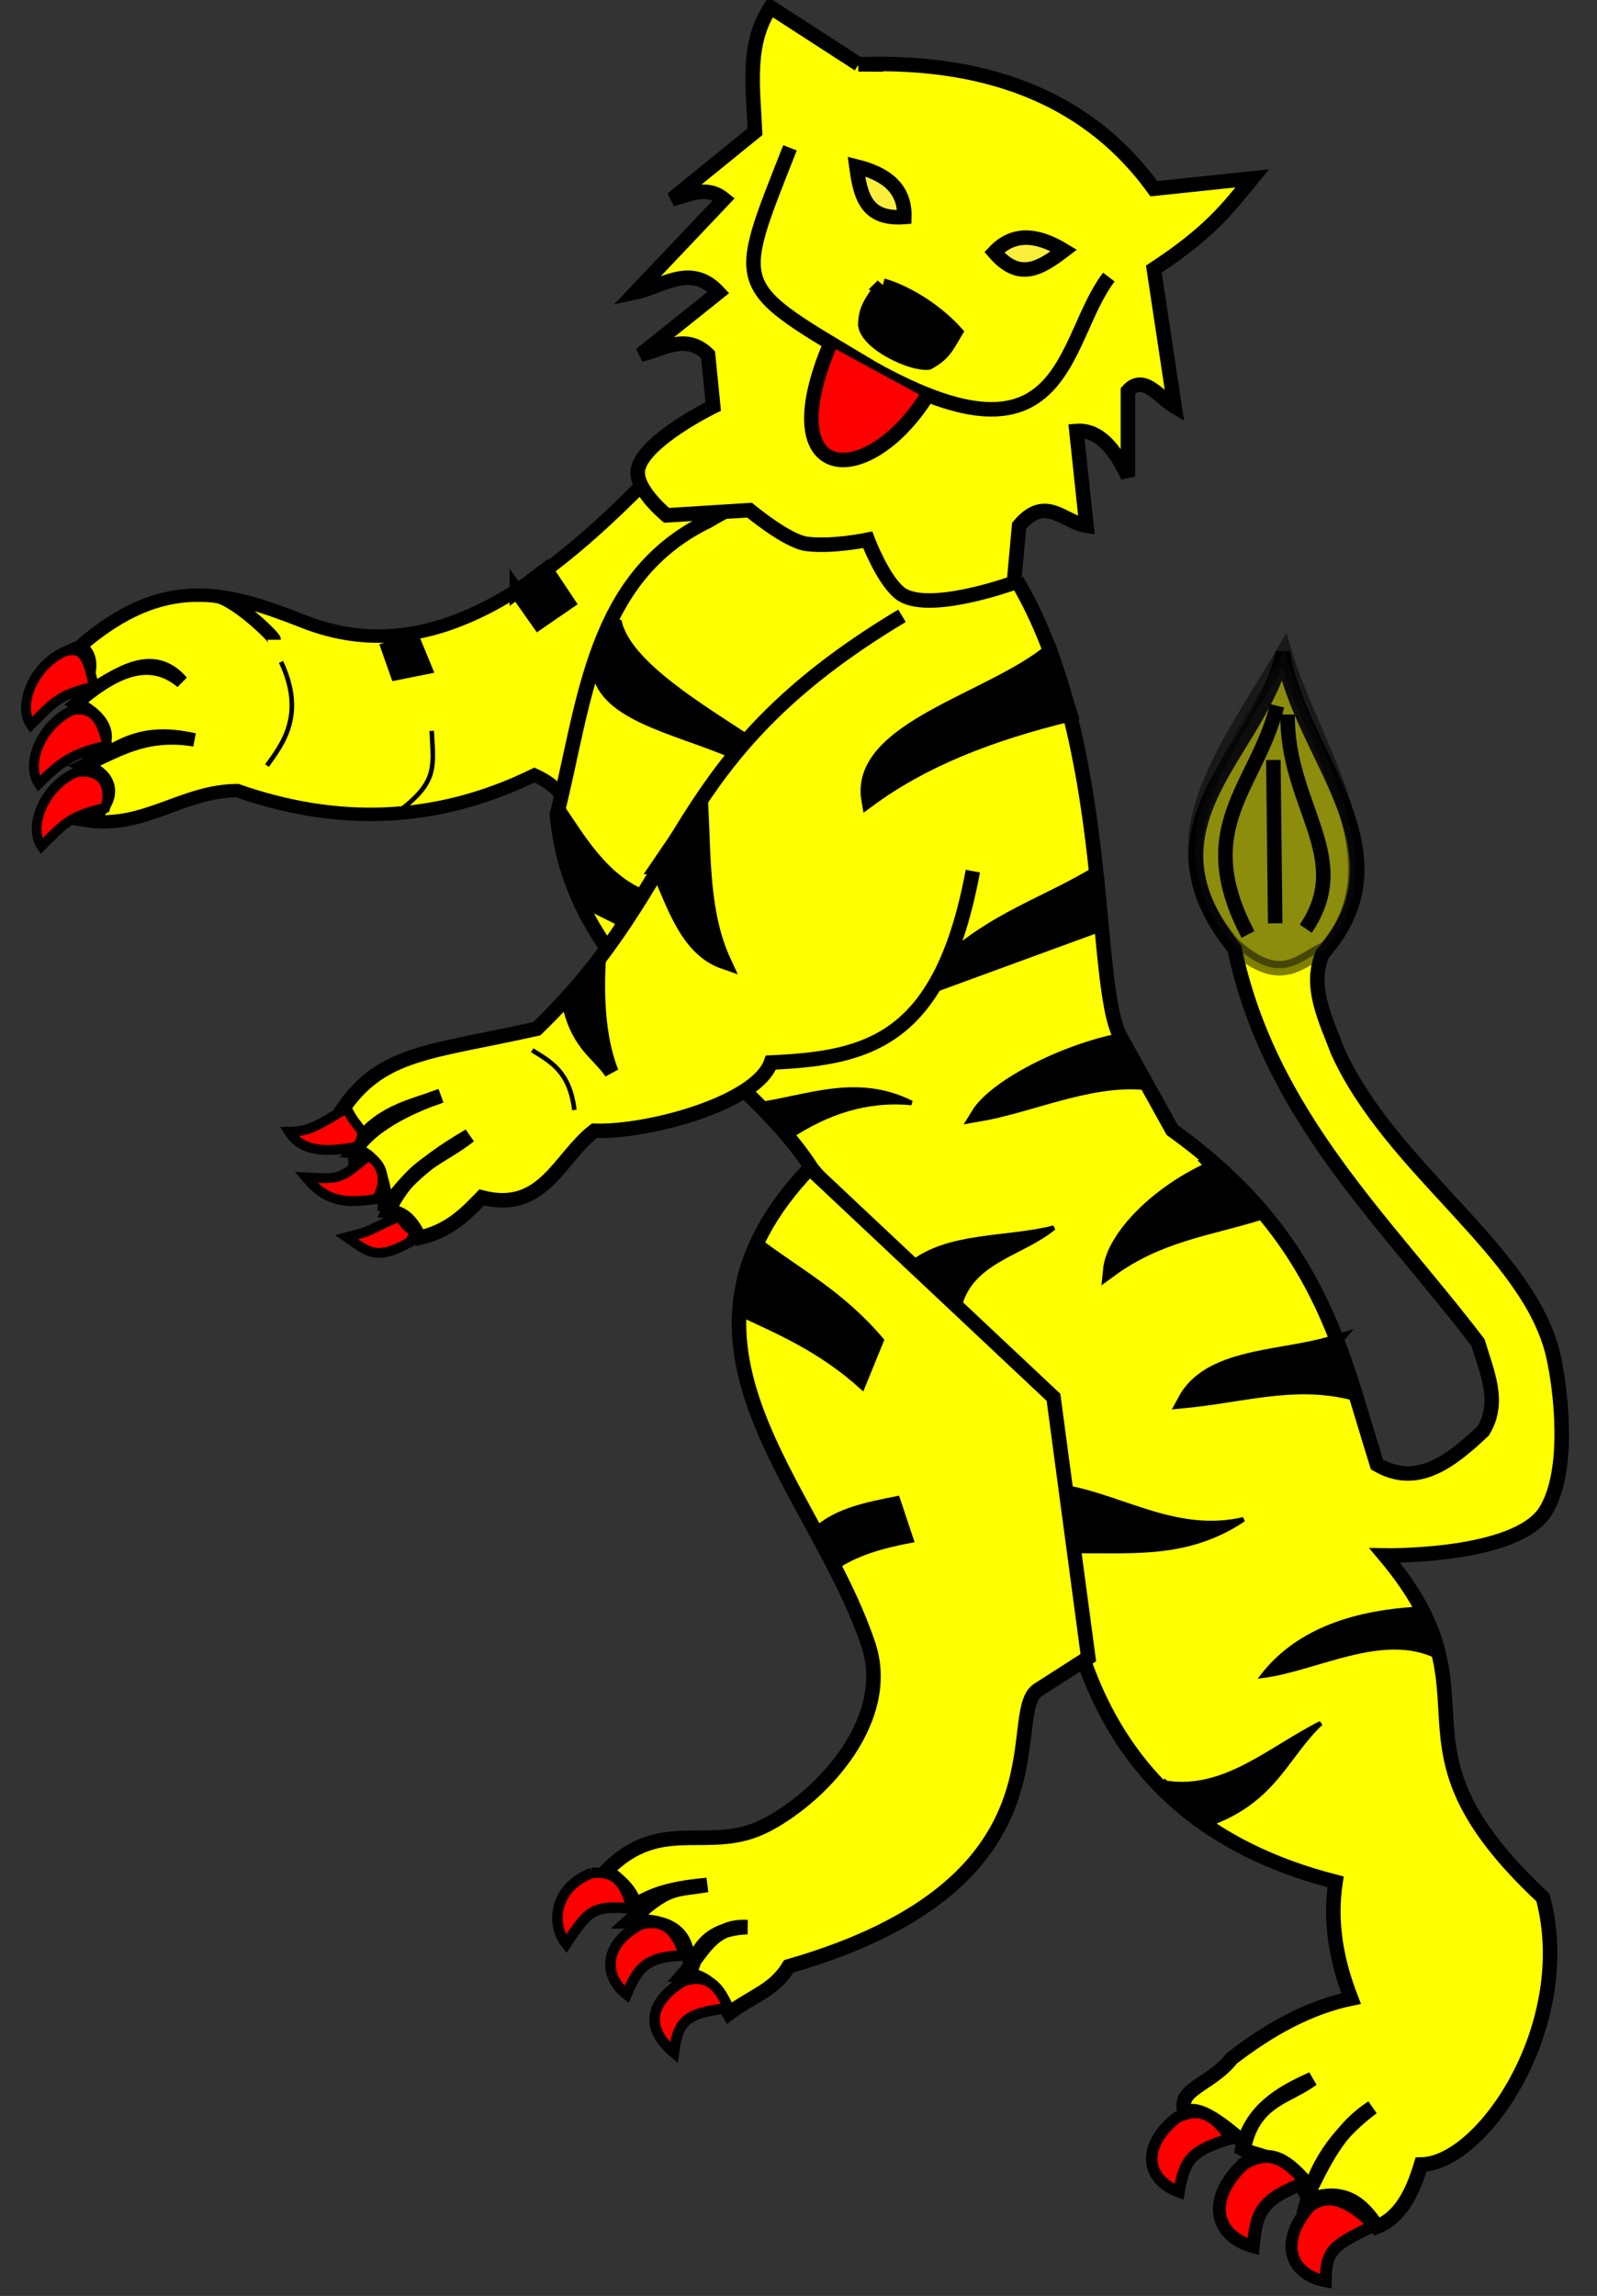 <?xml version="1.0" encoding="UTF-8" standalone="no"?>
<!-- Created with Inkscape (http://www.inkscape.org/) -->
<svg xmlns:dc="http://purl.org/dc/elements/1.1/" xmlns:cc="http://creativecommons.org/ns#" xmlns:rdf="http://www.w3.org/1999/02/22-rdf-syntax-ns#" xmlns:svg="http://www.w3.org/2000/svg" xmlns="http://www.w3.org/2000/svg" version="1.0" width="347.902" height="500" id="svg2702">
  <rect width="100%" height="100%" fill="#333333" stroke="none"/>
  <defs id="defs2704"/>
  <g id="layer1">
    <path d="m125.6,181.8   c-1.116,-4.796 -1.818,-9.69 -9.176,-13.02 -21.57,10.57 -43.14,10.94 -64.71,3.397 -11.91,0.003 -20.42,8.448 -32.84,6.511 4.473,-2.133 8.12,-8.741 -0.401,-12.02 6.772,-3.128 11.16,-8.435 23.87,-5.544 -11.3,-1.823 -17.33,2.862 -24.38,5.739 8.289,-5.101 5.001,-10.57 -1.311,-13.68 7.051,-6.012 15.28,-11.14 22.96,-4.676 -7.332,-8.43 -16.11,0.341 -23.45,3.924 2.484,-2.524 5.462,-8.781 1.268,-11.68 18.38,-15.86 31.84,-12.04 48.78,-5.379 28.06,11.04 53.34,-8.511 77.75,-33.97   l21.73,15.85 -40.08,64.54   z " id="path2404" style="fill:#ffff00;fill-rule:evenodd;stroke:#000000;stroke-width:2.928px;stroke-linecap:butt;stroke-linejoin:miter;stroke-opacity:1"/>
    <path d="m46.34,129.8   c3.825,-0.388 13.39,8.851 13.39,9.528   " id="path2606" style="fill:none;stroke:#000000;stroke-width:2.928px;stroke-linecap:butt;stroke-linejoin:miter;stroke-opacity:1"/>
    <path d="m221.5,126.4   c20.85,35.17 16.31,88.07 22.58,99.37   l11.29,20.33   c32.42,23.25 36.79,48.14 44.6,72.83 8.654,5.056 15.98,-0.534 23.15,-7.34 3.869,-6.399 0.728,-12.8 -1.129,-19.2 -20.27,-26.6 -45.4,-49.42 -53.07,-85.82 -22.01,-27.1 5.842,-42.72 10.56,-64.48 3.452,22.4 28.43,43.21 8.638,65.61 -3.04,7.151 0.659,14.3 3.388,21.45 11.84,25.8 41.65,43.31 46.86,66.06 1.72,7.513 3.77,25.17 -1.694,33.88 -6.377,10.16 -35,9.649 -35,9.649 26.53,31.5 -2.282,40.18 34.44,74.48 7.393,27.68 -13.09,58.04 -26.54,58.15 -1.878,6.279 -4.545,11.5 -9.598,13.55 -3.296,-5.155 -7.435,-8.614 -15.24,-5.646 2.406,-9.112 7.618,-15.42 14.23,-20.33 -7.625,4.957 -10.66,12.21 -14.23,19.2 -4.434,-9.092 -10.86,-8.304 -14.11,-10.16 1.835,-8.328 8.21,-12.12 15.24,-15.24 -5.279,3.933 -12.25,4.476 -14.68,14.11 -1.739,-1.43 -9.833,-9.089 -12.93,-6.606 -2.279,-5.324 5.377,-6.006 10.11,-12.03 8.314,-6.387 16.91,-11.11 25.97,-12.99 -3.155,-8.131 -4.74,-16.52 -3.388,-25.41 -27.12,-6.954 -48.36,-22.73 -57.02,-55.33 -4.423,-16.64 -3.827,-33.5 -5.081,-50.25 0,0 -38.18,-33.08 -51.94,-49.68 -15.75,-24.55 -52.22,-39.7 -55.59,-77.18 6.184,-24.36 7.647,-51.71 33.01,-63.96 22.4,-13.64 44.79,-7.069 67.19,12.99   z " id="path2398" style="fill:#ffff00;fill-rule:evenodd;stroke:#000000;stroke-width:3.162px;stroke-linecap:butt;stroke-linejoin:miter;stroke-opacity:1"/>
    <path d="m176.4,254.4 53.1,49.9 7.585,56.69 -10.93,7.008   c-7.925,5.08 8.726,42.09 -54.31,60.21 -3.319,5.354 -7.639,6.232 -13.01,10.23 -1.908,-3.274 -3.818,-8.272 -9.981,-8.384 3.889,-4.412 6.162,-10.85 13.95,-10.38 -5.271,0.225 -9.826,1.88 -11.96,8.384 -2.185,-3.009 0.084,-9.976 -13.65,-9.701 8.538,-7.808 9.459,-6.623 16.85,-7.865 -12.11,1.033 -13.61,3.892 -15.85,4.085 -0.691,-2.454 -2.62,-4.561 -6.125,-7.159 12.22,-12.41 22.47,-3.337 35.15,-10.1 12.69,-6.768 27.23,-23.33 21.96,-39.12 -11.64,-34.85 -48.96,-65.86 -12.78,-103.8   z " id="path2400" style="fill:#ffff00;fill-rule:evenodd;stroke:#000000;stroke-width:3.162px;stroke-linecap:butt;stroke-linejoin:miter;stroke-opacity:1"/>
    <path d="m196.5,134.1   c-51.91,31.07 -45.55,57.13 -79.57,89.93 -23.24,5.189 -33.71,4.955 -42.32,17.57 1.65,1.862 2.726,4.73 2.811,8.854 3.799,-6.133 13.88,-10.23 18.61,-11.82 -6.042,2.417 -13.69,3.255 -19.25,12 6.717,0.548 7.436,11.15 6.997,13.28 4.094,-7.365 11.33,-12.37 18.48,-16.59 -6.104,4.872 -12.75,6.12 -17.66,16.44 3.358,0.349 5.045,2.25 6.775,5.787 6.633,-1.522 10.05,-5.191 13.57,-8.783 13.43,3.485 16.77,-8.522 24.52,-14.51 11.67,0.397 35.29,-5.972 38.48,-14.87 21.61,-0.948 37.12,-4.962 43.99,-41.68   " id="path2402" style="fill:#ffff00;fill-rule:evenodd;stroke:#000000;stroke-width:3.162px;stroke-linecap:butt;stroke-linejoin:miter;stroke-opacity:1"/>
    <g id="armed" style="fill:#ff0000">
      <path d="m14.21,141.8   c3.945,-0.897 4.906,1.38 6.238,7.733 -7.785,1.626 -9.216,3.9 -13.73,8.343 -2.905,-4.199 0.41,-12.91 7.494,-16.08   z " id="path2598" style="fill:#ff0000;fill-rule:evenodd;stroke:#000000;stroke-width:2.129px;stroke-linecap:butt;stroke-linejoin:miter;stroke-opacity:1"/>
      <path d="m15.93,154.6   c3.945,-0.499 6.128,1.38 7.46,7.733 -7.785,1.626 -10.44,3.9 -14.95,8.343 -2.905,-4.199 0.41,-12.91 7.494,-16.08   z " id="path2600" style="fill:#ff0000;fill-rule:evenodd;stroke:#000000;stroke-width:2.129px;stroke-linecap:butt;stroke-linejoin:miter;stroke-opacity:1"/>
      <path d="m16.54,168.2   c5.473,-0.897 7.962,2.772 6.391,7.733 -7.785,1.626 -9.368,3.9 -13.89,8.343 -2.905,-4.199 0.41,-12.91 7.494,-16.08   z " id="path2602" style="fill:#ff0000;fill-rule:evenodd;stroke:#000000;stroke-width:2.129px;stroke-linecap:butt;stroke-linejoin:miter;stroke-opacity:1"/>
      <path d="m285.4,480.4   c4.517,-3.173 8.942,-0.658 13.98,4.245 -8.819,4.319 -10.53,5.143 -10.57,12.16 -7.899,-1.501 -10.3,-8.628 -3.411,-16.4   z " id="path2418" style="fill:#ff0000;fill-rule:evenodd;stroke:#000000;stroke-width:2.592px;stroke-linecap:butt;stroke-linejoin:miter;stroke-opacity:1"/>
      <path d="m270.9,471.2   c5.194,-3.014 8.717,-1.771 13.69,4.004 -9.959,3.853 -10.86,6.477 -11.58,14.07 -8.403,-2.36 -10.32,-10.3 -2.111,-18.07   z " id="path2420" style="fill:#ff0000;fill-rule:evenodd;stroke:#000000;stroke-width:2.815px;stroke-linecap:butt;stroke-linejoin:miter;stroke-opacity:1"/>
      <path d="m256.4,461.1   c4.855,-2.282 7.889,-0.908 11.85,4.605 -9.157,2.663 -10.17,4.927 -11.41,11.62 -7.283,-2.74 -8.355,-9.94 -0.447,-16.22   z " id="path2422" style="fill:#ff0000;fill-rule:evenodd;stroke:#000000;stroke-width:2.512px;stroke-linecap:butt;stroke-linejoin:miter;stroke-opacity:1"/>
      <path d="m128.9,407.9   c4.614,-0.497 7.167,1.376 8.725,7.708 -8.212,-0.56 -9.17,-0.077 -14.27,7.721 -3.398,-4.185 -2.737,-12.27 5.549,-15.43   z " id="path2424" style="fill:#ff0000;fill-rule:evenodd;stroke:#000000;stroke-width:2.299px;stroke-linecap:butt;stroke-linejoin:miter;stroke-opacity:1"/>
      <path d="m139.8,419   c4.558,-0.942 7.248,0.678 9.298,6.835 -8.224,0.236 -10.06,2.532 -12.61,8.507 -5.439,-4.373 -4.698,-11.4 3.308,-15.34   z " id="path2426" style="fill:#ff0000;fill-rule:evenodd;stroke:#000000;stroke-width:2.299px;stroke-linecap:butt;stroke-linejoin:miter;stroke-opacity:1"/>
      <path d="m148.9,431.4   c4.466,-1.379 7.274,-0.025 9.8,5.91 -9.656,1.084 -10.96,3.01 -11.89,9.693 -6.187,-5.164 -5.576,-10.9 2.09,-15.6   z " id="path2428" style="fill:#ff0000;fill-rule:evenodd;stroke:#000000;stroke-width:2.299px;stroke-linecap:butt;stroke-linejoin:miter;stroke-opacity:1"/>
      <path d="m77.84,249.7   c2.37,-4.01 0.368,-2.911 -2.322,-8.352 -6.369,3.746 -8.018,5.056 -12.54,5.12 2.669,4.225 7.646,4.649 14.86,3.232   z " id="path2592" style="fill:#ff0000;fill-rule:evenodd;stroke:#000000;stroke-width:2.15px;stroke-linecap:butt;stroke-linejoin:miter;stroke-opacity:1"/>
      <path d="m82.1,261.1   c2.37,-4.033 1.245,-7.657 -1.89,-9.378 -6.33,5.262 -6.22,5.061 -13.56,4.676 4.593,5.494 8.639,5.702 15.45,4.702   z " id="path2594" style="fill:#ff0000;fill-rule:evenodd;stroke:#000000;stroke-width:2.15px;stroke-linecap:butt;stroke-linejoin:miter;stroke-opacity:1"/>
      <path d="m89.29,270.5   c2.11,-4.256 0.787,-0.507 -2.247,-5.609 -8.133,3.537 -5.152,2.898 -11.48,4.54 4.62,3.158 6.23,5.271 13.72,1.069   z " id="path2596" style="fill:#ff0000;fill-rule:evenodd;stroke:#000000;stroke-width:2.15px;stroke-linecap:butt;stroke-linejoin:miter;stroke-opacity:1"/>
    </g>
    <path d="m187,14   c29.98,-1.042 50.94,8.573 64.36,27.1   l21.45,-2.258   c-5.48,6.651 -9.053,11.59 -21.45,19.76   l4.517,29.92   c-3.388,-2.02 -6.775,-7.174 -10.16,-3.388   l0,18.63   c-2.846,-5.984 -6.259,-10.27 -11.22,-9.9   l2.19,20.63   c-4.81,-0.666 -8.923,-6.904 -14.68,0   l-1.129,12.42   c0,0 -18.97,6.9 -24.84,2.258 -3.758,-2.972 -7.009,-11.62 -7.009,-11.62 0,0 -7.733,1.618 -13.32,0.889 -4.292,-0.56 -12.42,-7.34 -12.42,-7.34   l-18.07,1.129   c0,0 -7.186,-5.855 -6.211,-10.16 1.412,-6.234 16.37,-13.55 16.37,-13.55   l-1.129,-11.29   c-4.893,-4.784 -9.786,-1.111 -14.68,0   l16.94,-13.55   c-6.022,-6.484 -12.04,-1.304 -18.07,0   L157.7,43.36   c-3.764,-3.069 -7.528,-0.94 -11.29,0   l18.07,-14.68   c-0.421,-9.421 -1.943,-19.12 3.388,-27.1   l19.2,12.42   z " id="path2396" style="fill:#ffff00;fill-rule:evenodd;stroke:#000000;stroke-width:3.162px;stroke-linecap:butt;stroke-linejoin:miter;stroke-opacity:1"/>
    <path d="m216.6,54.94   c4.191,-4.46 9.385,-3.911 15.17,-0.399 -5.195,3.941 -9.696,6.748 -15.17,0.399   z " id="path2408" style="fill:#fcef3c;fill-rule:evenodd;stroke:#000000;stroke-width:3.162px;stroke-linecap:butt;stroke-linejoin:miter;stroke-opacity:1"/>
    <path d="m192.3,62.21   c3.286,0.827 10.33,4.163 15.81,10.12 -1.84,3.094 -2.45,4.706 -5.902,6.621 -3.726,0.394 -13.12,-4.161 -13.7,-8.16 0.031,-3.46 1.253,-4.924 3.793,-8.583   z " id="path2410" style="fill:#000000;fill-rule:evenodd;stroke:#000000;stroke-width:3.162px;stroke-linecap:butt;stroke-linejoin:miter;stroke-opacity:1"/>
    <path d="m172.1,32.19   c-12.46,31.7 -12.96,29.51 18.16,48.11 42.56,23.73 40.9,-6.33 51.3,-19.96   " id="path2412" style="fill:none;stroke:#000000;stroke-width:3.162px;stroke-linecap:butt;stroke-linejoin:miter;stroke-opacity:1"/>
    <g id="tongued">
      <path d="m180.7,75.3   c-12.63,30.23 7.928,31.5 20.96,11.38   " id="path2414" style="fill:#ff0000;fill-rule:evenodd;stroke:#000000;stroke-width:3.162px;stroke-linecap:butt;stroke-linejoin:miter;stroke-opacity:1"/>
    </g>
    <path d="m197,47.26   c0.19,-6.118 -3.87,-9.402 -10.44,-11.01 0.886,6.46 2.085,11.63 10.44,11.01   z " id="path2416" style="fill:#fcef3c;fill-rule:evenodd;stroke:#000000;stroke-width:3.162px;stroke-linecap:butt;stroke-linejoin:miter;stroke-opacity:1"/>
    <path d="m85.66,177.6   c9.693,-7.026 8.833,-9.97 8.384,-18.44   " id="path2672" style="fill:none;stroke:#000000;stroke-width:1;stroke-linecap:butt;stroke-linejoin:miter;stroke-miterlimit:4;stroke-opacity:1;stroke-dasharray:none"/>
    <path d="m268.7,205.8   c10.56,9.483 14.53,3.149 20.16,0.79 16.28,-18.71 -2.776,-43.45 -9.09,-64.82 -12.86,22.08 -29.86,42.11 -11.07,64.02   z " id="path2676" style="opacity:0.5;fill:#1a1a1a;fill-rule:evenodd;stroke:#000000;stroke-width:3.162px;stroke-linecap:butt;stroke-linejoin:miter;stroke-opacity:1"/>
    <path d="m278.2,153.7   c-4.387,17.67 -18.69,26.35 -6.323,49.8   " id="path2678" style="fill:none;stroke:#000000;stroke-width:3.162px;stroke-linecap:butt;stroke-linejoin:miter;stroke-opacity:1"/>
    <path d="m280.5,155.6   c-0.237,19.89 14.54,31.09 3.952,46.64   " id="path2680" style="fill:none;stroke:#000000;stroke-width:3.162px;stroke-linecap:butt;stroke-linejoin:miter;stroke-opacity:1"/>
    <path d="m277.4,165.5 0.395,35.57   " id="path2682" style="fill:none;stroke:#000000;stroke-width:3.162px;stroke-linecap:butt;stroke-linejoin:miter;stroke-opacity:1"/>
    <path d="m228.8,141.8 4.367,13.72   c-17.97,4.357 -32.29,10.12 -43.94,18.69 -2.671,-15.47 26.54,-21.64 39.57,-32.41   z " id="path2684" style="fill:#000000;fill-rule:evenodd;stroke:#000000;stroke-width:3.162px;stroke-linecap:butt;stroke-linejoin:miter;stroke-opacity:1"/>
    <path d="m238.5,190.5   c-10.62,6.325 -21.95,9.807 -31.86,19   l-1.677,4.471 34.37,-12.58 -0.838,-10.9   z " id="path2686" style="fill:#000000;fill-rule:evenodd;stroke:#000000;stroke-width:3.162px;stroke-linecap:butt;stroke-linejoin:miter;stroke-opacity:1"/>
    <path d="m244.4,226.5   c-12.85,2.484 -27.62,10.24 -31.3,16.21 11.17,-1.907 23.64,-7.801 35.49,-6.987   l-4.192,-9.222   z " id="path2688" style="fill:#000000;fill-rule:evenodd;stroke:#000000;stroke-width:3.162px;stroke-linecap:butt;stroke-linejoin:miter;stroke-opacity:1"/>
    <path d="m264.5,254.2   c-12.35,5.329 -21.96,15.38 -22.64,22.36 10.46,-7.646 20.97,-8.889 32.14,-12.3   l-9.502,-10.06   z " id="path2690" style="fill:#000000;fill-rule:evenodd;stroke:#000000;stroke-width:3.162px;stroke-linecap:butt;stroke-linejoin:miter;stroke-opacity:1"/>
    <path d="m290.2,292.5   c-11.42,3.401 -26.73,2.492 -32.14,12.58 12.39,-1.194 23.38,-4.764 35.77,-1.956   l-3.633,-10.62   z " id="path2692" style="fill:#000000;fill-rule:evenodd;stroke:#000000;stroke-width:3.162px;stroke-linecap:butt;stroke-linejoin:miter;stroke-opacity:1"/>
    <path d="m123.7,217.3   c2.001,10.07 6.157,11.51 9.502,16.21 -2.382,-6.021 -3.393,-14.1 -2.795,-24.59   " id="path2694" style="fill:#000000;fill-rule:evenodd;stroke:#000000;stroke-width:3.162px;stroke-linecap:butt;stroke-linejoin:miter;stroke-opacity:1"/>
    <path d="m143.2,188.8   c3.68,8.445 6.577,17.93 14.53,20.68 -4.854,-10.49 -4.414,-22.75 -5.03,-34.65   l-9.502,13.97   z " id="path2696" style="fill:#000000;fill-rule:evenodd;stroke:#000000;stroke-width:3.162px;stroke-linecap:butt;stroke-linejoin:miter;stroke-opacity:1"/>
    <path d="m84.13,139.8 2.371,6.719 5.928,-1.186 -2.767,-6.719 -5.533,1.186   z " id="path2698" style="fill:#000000;fill-rule:evenodd;stroke:#000000;stroke-width:3.162px;stroke-linecap:butt;stroke-linejoin:miter;stroke-opacity:1"/>
    <path d="m112.6,128.8 4.743,6.719 6.323,-4.347 -4.743,-7.114 -6.323,4.743   z " id="path2700" style="fill:#000000;fill-rule:evenodd;stroke:#000000;stroke-width:3.162px;stroke-linecap:butt;stroke-linejoin:miter;stroke-opacity:1"/>
  </g>
  <path d="m 134.892,135.052 c 1.705,9.326 18.808,19.286 28.81,25.953 l -3.761,3.807 c -13.158,-5.705 -29.794,-8.399 -30.611,-19.514 l 5.562,-10.246 z" id="path3313" style="fill:#000000;fill-opacity:1;fill-rule:evenodd;stroke:#000000;stroke-width:1px;stroke-linecap:butt;stroke-linejoin:miter;stroke-opacity:1"/>
  <path d="m 134.74,201.028 -7.035,-3.517 -5.682,-22.457 c 4.7,6.87 9.365,15.154 17.587,18.939 l -4.87,7.035 z" id="path3315" style="fill:#000000;fill-opacity:1;fill-rule:evenodd;stroke:#000000;stroke-width:1px;stroke-linecap:butt;stroke-linejoin:miter;stroke-opacity:1"/>
  <path d="m 308.785,350.39 c -15.188,0.882 -26.645,5.496 -33.672,14.54 11.734,-1.528 26.147,-9.971 37.881,-4.209 l -4.209,-10.331 z" id="path3317" style="fill:#000000;fill-opacity:1;fill-rule:evenodd;stroke:#000000;stroke-width:1px;stroke-linecap:butt;stroke-linejoin:miter;stroke-opacity:1"/>
  <path d="m 232.641,323.989 c 12.395,2.352 23.983,10.19 38.263,6.887 -11.734,7.902 -23.468,6.827 -35.202,6.887 l -3.061,-13.775 z" id="path3319" style="fill:#000000;fill-opacity:1;fill-rule:evenodd;stroke:#000000;stroke-width:1px;stroke-linecap:butt;stroke-linejoin:miter;stroke-opacity:1"/>
  <path d="m 254.069,388.271 c 12.796,1.952 22.73,-7.546 33.672,-13.01 -7.552,7.176 -9.836,16.108 -22.958,21.427 l -10.714,-8.418 z" id="path3321" style="fill:#000000;fill-opacity:1;fill-rule:evenodd;stroke:#000000;stroke-width:1px;stroke-linecap:butt;stroke-linejoin:miter;stroke-opacity:1"/>
  <path d="m 208.918,284.96 c 2.299,-10.455 13.701,-11.808 20.662,-17.601 -10.46,2.676 -22.968,1.256 -31.376,8.035 l 10.714,9.566 z" id="path3323" style="fill:#000000;fill-opacity:1;fill-rule:evenodd;stroke:#000000;stroke-width:1px;stroke-linecap:butt;stroke-linejoin:miter;stroke-opacity:1"/>
  <path d="m 172.185,247.462 c 7.881,-5.182 16.484,-8.198 26.402,-7.27 -11.988,-5.985 -22.626,-1.167 -33.672,0.383 l 7.27,6.887 z" id="path3325" style="fill:#000000;fill-opacity:1;fill-rule:evenodd;stroke:#000000;stroke-width:1px;stroke-linecap:butt;stroke-linejoin:miter;stroke-opacity:1"/>
  <path d="m 165.68,270.42 c 8.801,6.645 17.601,11.1 26.402,21.427 l -4.209,10.331 c -8.928,-8.089 -17.856,-11.935 -26.784,-16.071 l 4.592,-15.688 z" id="path3329" style="fill:#000000;fill-opacity:1;fill-rule:evenodd;stroke:#000000;stroke-width:1px;stroke-linecap:butt;stroke-linejoin:miter;stroke-opacity:1"/>
  <path d="m 177.542,333.172 c 4.653,-4.308 11.344,-5.56 17.984,-6.887 l 3.061,9.183 c -6.449,1.203 -12.414,2.891 -16.836,6.122 l -4.209,-8.418 z" id="path3331" style="fill:#000000;fill-opacity:1;fill-rule:evenodd;stroke:#000000;stroke-width:1px;stroke-linecap:butt;stroke-linejoin:miter;stroke-opacity:1"/>
  <path d="m 115.938,228.713 c 3.979,2.5 8.17,4.578 9.183,13.01" id="path3333" style="fill:none;stroke:#000000;stroke-width:1px;stroke-linecap:butt;stroke-linejoin:miter;stroke-opacity:1"/>
  <path d="m 61.221,144.151 c 5.406,11.503 0.291,17.884 -3.061,22.575" id="path3335" style="fill:none;stroke:#000000;stroke-width:1px;stroke-linecap:butt;stroke-linejoin:miter;stroke-opacity:1"/>
  <g id="layer2" style="display:inline"/>
</svg>
